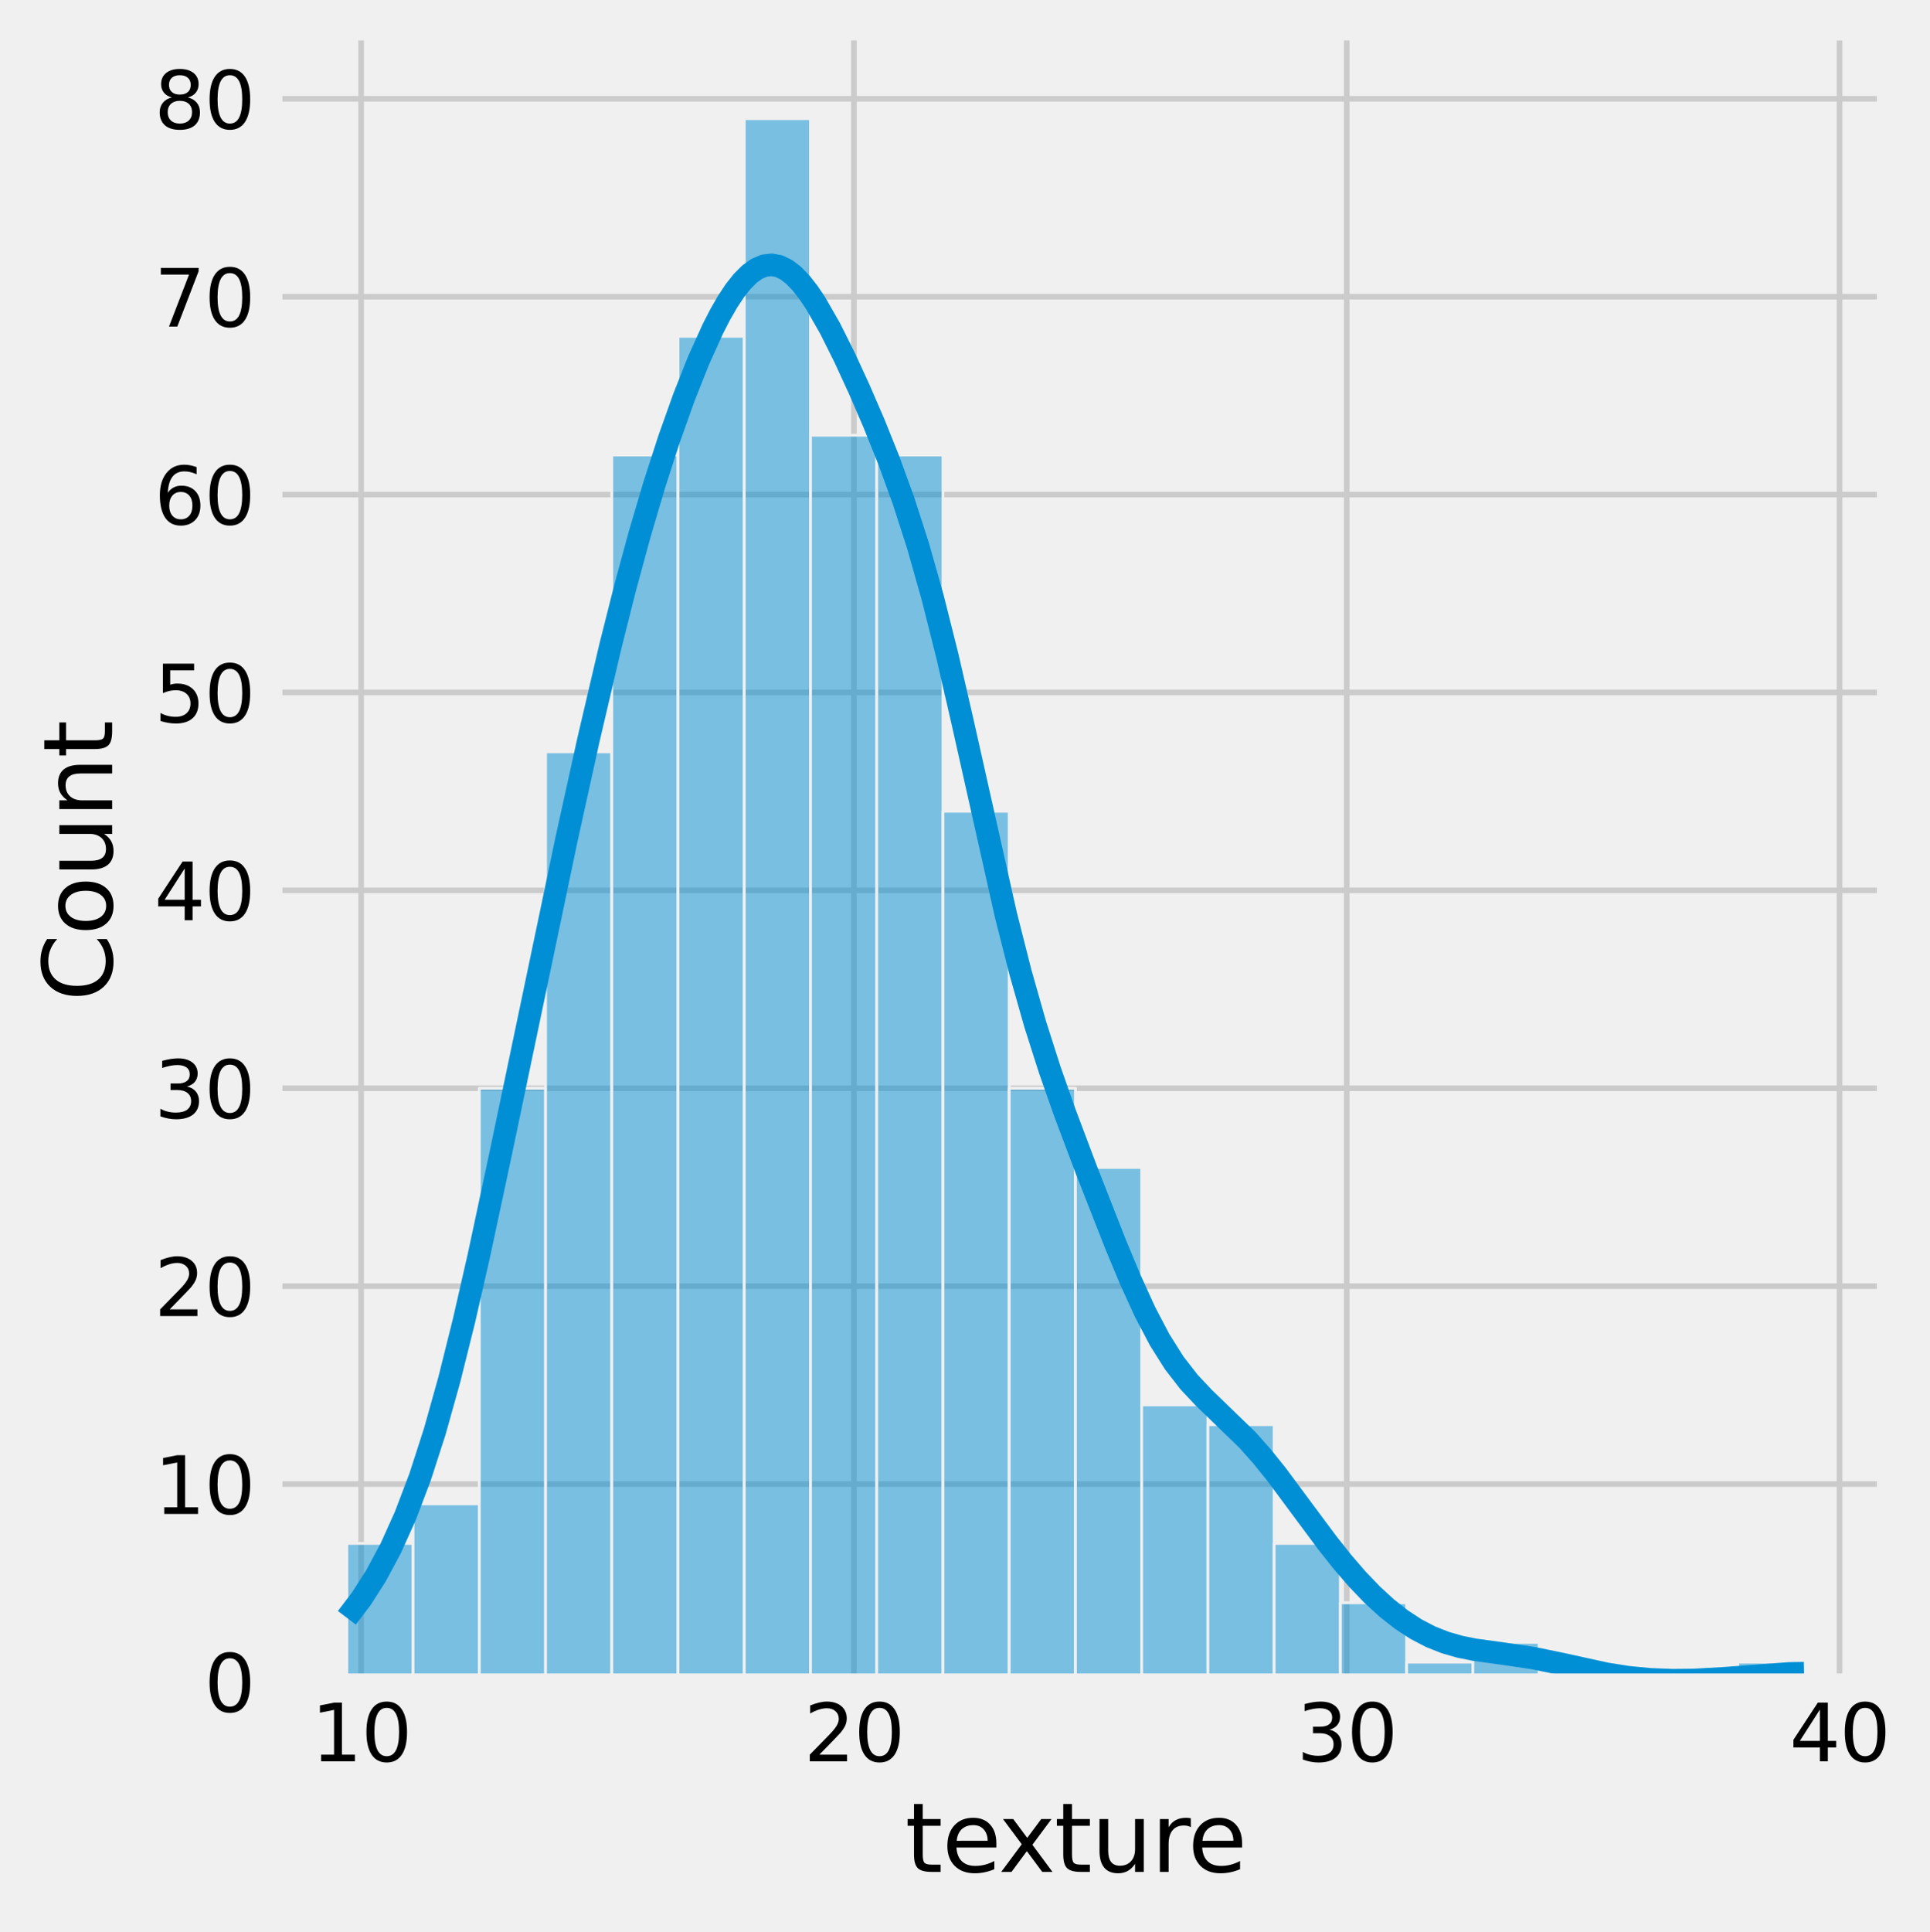 <?xml version="1.0" encoding="utf-8" standalone="no"?>
<!DOCTYPE svg PUBLIC "-//W3C//DTD SVG 1.1//EN"
  "http://www.w3.org/Graphics/SVG/1.1/DTD/svg11.dtd">
<svg xmlns:xlink="http://www.w3.org/1999/xlink" width="343.586pt" height="343.86pt" viewBox="0 0 343.586 343.86" xmlns="http://www.w3.org/2000/svg" version="1.1">
 <defs>
  <style type="text/css">*{stroke-linejoin: round; stroke-linecap: butt}</style>
 </defs>
 <g id="figure_1">
  <g id="patch_1">
   <path d="M 0 343.86 
L 343.586 343.86 
L 343.586 0 
L 0 0 
z
" style="fill: #f0f0f0"/>
  </g>
  <g id="axes_1">
   <g id="patch_2">
    <path d="M 48.774 299.351 
L 334.133 299.351 
L 334.133 7.2 
L 48.774 7.2 
z
" style="fill: #f0f0f0"/>
   </g>
   <g id="matplotlib.axis_1">
    <g id="xtick_1">
     <g id="line2d_1">
      <path d="M 64.289 299.351 
L 64.289 7.2 
" clip-path="url(#p31c9c2c058)" style="fill: none; stroke: #cbcbcb"/>
     </g>
     <g id="line2d_2"/>
     <g id="text_1">
      <!-- 10 -->
      <g transform="translate(55.382 313.489) scale(0.14 -0.14)">
       <defs>
        <path id="DejaVuSans-31" d="M 794 531 
L 1825 531 
L 1825 4091 
L 703 3866 
L 703 4441 
L 1819 4666 
L 2450 4666 
L 2450 531 
L 3481 531 
L 3481 0 
L 794 0 
L 794 531 
z
" transform="scale(0.016)"/>
        <path id="DejaVuSans-30" d="M 2034 4250 
Q 1547 4250 1301 3770 
Q 1056 3291 1056 2328 
Q 1056 1369 1301 889 
Q 1547 409 2034 409 
Q 2525 409 2770 889 
Q 3016 1369 3016 2328 
Q 3016 3291 2770 3770 
Q 2525 4250 2034 4250 
z
M 2034 4750 
Q 2819 4750 3233 4129 
Q 3647 3509 3647 2328 
Q 3647 1150 3233 529 
Q 2819 -91 2034 -91 
Q 1250 -91 836 529 
Q 422 1150 422 2328 
Q 422 3509 836 4129 
Q 1250 4750 2034 4750 
z
" transform="scale(0.016)"/>
       </defs>
       <use xlink:href="#DejaVuSans-31"/>
       <use xlink:href="#DejaVuSans-30" x="63.623"/>
      </g>
     </g>
    </g>
    <g id="xtick_2">
     <g id="line2d_3">
      <path d="M 152.019 299.351 
L 152.019 7.2 
" clip-path="url(#p31c9c2c058)" style="fill: none; stroke: #cbcbcb"/>
     </g>
     <g id="line2d_4"/>
     <g id="text_2">
      <!-- 20 -->
      <g transform="translate(143.112 313.489) scale(0.14 -0.14)">
       <defs>
        <path id="DejaVuSans-32" d="M 1228 531 
L 3431 531 
L 3431 0 
L 469 0 
L 469 531 
Q 828 903 1448 1529 
Q 2069 2156 2228 2338 
Q 2531 2678 2651 2914 
Q 2772 3150 2772 3378 
Q 2772 3750 2511 3984 
Q 2250 4219 1831 4219 
Q 1534 4219 1204 4116 
Q 875 4013 500 3803 
L 500 4441 
Q 881 4594 1212 4672 
Q 1544 4750 1819 4750 
Q 2544 4750 2975 4387 
Q 3406 4025 3406 3419 
Q 3406 3131 3298 2873 
Q 3191 2616 2906 2266 
Q 2828 2175 2409 1742 
Q 1991 1309 1228 531 
z
" transform="scale(0.016)"/>
       </defs>
       <use xlink:href="#DejaVuSans-32"/>
       <use xlink:href="#DejaVuSans-30" x="63.623"/>
      </g>
     </g>
    </g>
    <g id="xtick_3">
     <g id="line2d_5">
      <path d="M 239.749 299.351 
L 239.749 7.2 
" clip-path="url(#p31c9c2c058)" style="fill: none; stroke: #cbcbcb"/>
     </g>
     <g id="line2d_6"/>
     <g id="text_3">
      <!-- 30 -->
      <g transform="translate(230.841 313.489) scale(0.14 -0.14)">
       <defs>
        <path id="DejaVuSans-33" d="M 2597 2516 
Q 3050 2419 3304 2112 
Q 3559 1806 3559 1356 
Q 3559 666 3084 287 
Q 2609 -91 1734 -91 
Q 1441 -91 1130 -33 
Q 819 25 488 141 
L 488 750 
Q 750 597 1062 519 
Q 1375 441 1716 441 
Q 2309 441 2620 675 
Q 2931 909 2931 1356 
Q 2931 1769 2642 2001 
Q 2353 2234 1838 2234 
L 1294 2234 
L 1294 2753 
L 1863 2753 
Q 2328 2753 2575 2939 
Q 2822 3125 2822 3475 
Q 2822 3834 2567 4026 
Q 2313 4219 1838 4219 
Q 1578 4219 1281 4162 
Q 984 4106 628 3988 
L 628 4550 
Q 988 4650 1302 4700 
Q 1616 4750 1894 4750 
Q 2613 4750 3031 4423 
Q 3450 4097 3450 3541 
Q 3450 3153 3228 2886 
Q 3006 2619 2597 2516 
z
" transform="scale(0.016)"/>
       </defs>
       <use xlink:href="#DejaVuSans-33"/>
       <use xlink:href="#DejaVuSans-30" x="63.623"/>
      </g>
     </g>
    </g>
    <g id="xtick_4">
     <g id="line2d_7">
      <path d="M 327.479 299.351 
L 327.479 7.2 
" clip-path="url(#p31c9c2c058)" style="fill: none; stroke: #cbcbcb"/>
     </g>
     <g id="line2d_8"/>
     <g id="text_4">
      <!-- 40 -->
      <g transform="translate(318.571 313.489) scale(0.14 -0.14)">
       <defs>
        <path id="DejaVuSans-34" d="M 2419 4116 
L 825 1625 
L 2419 1625 
L 2419 4116 
z
M 2253 4666 
L 3047 4666 
L 3047 1625 
L 3713 1625 
L 3713 1100 
L 3047 1100 
L 3047 0 
L 2419 0 
L 2419 1100 
L 313 1100 
L 313 1709 
L 2253 4666 
z
" transform="scale(0.016)"/>
       </defs>
       <use xlink:href="#DejaVuSans-34"/>
       <use xlink:href="#DejaVuSans-30" x="63.623"/>
      </g>
     </g>
    </g>
    <g id="text_5">
     <!-- texture -->
     <g transform="translate(161.118 333.166) scale(0.168 -0.168)">
      <defs>
       <path id="DejaVuSans-74" d="M 1172 4494 
L 1172 3500 
L 2356 3500 
L 2356 3053 
L 1172 3053 
L 1172 1153 
Q 1172 725 1289 603 
Q 1406 481 1766 481 
L 2356 481 
L 2356 0 
L 1766 0 
Q 1100 0 847 248 
Q 594 497 594 1153 
L 594 3053 
L 172 3053 
L 172 3500 
L 594 3500 
L 594 4494 
L 1172 4494 
z
" transform="scale(0.016)"/>
       <path id="DejaVuSans-65" d="M 3597 1894 
L 3597 1613 
L 953 1613 
Q 991 1019 1311 708 
Q 1631 397 2203 397 
Q 2534 397 2845 478 
Q 3156 559 3463 722 
L 3463 178 
Q 3153 47 2828 -22 
Q 2503 -91 2169 -91 
Q 1331 -91 842 396 
Q 353 884 353 1716 
Q 353 2575 817 3079 
Q 1281 3584 2069 3584 
Q 2775 3584 3186 3129 
Q 3597 2675 3597 1894 
z
M 3022 2063 
Q 3016 2534 2758 2815 
Q 2500 3097 2075 3097 
Q 1594 3097 1305 2825 
Q 1016 2553 972 2059 
L 3022 2063 
z
" transform="scale(0.016)"/>
       <path id="DejaVuSans-78" d="M 3513 3500 
L 2247 1797 
L 3578 0 
L 2900 0 
L 1881 1375 
L 863 0 
L 184 0 
L 1544 1831 
L 300 3500 
L 978 3500 
L 1906 2253 
L 2834 3500 
L 3513 3500 
z
" transform="scale(0.016)"/>
       <path id="DejaVuSans-75" d="M 544 1381 
L 544 3500 
L 1119 3500 
L 1119 1403 
Q 1119 906 1312 657 
Q 1506 409 1894 409 
Q 2359 409 2629 706 
Q 2900 1003 2900 1516 
L 2900 3500 
L 3475 3500 
L 3475 0 
L 2900 0 
L 2900 538 
Q 2691 219 2414 64 
Q 2138 -91 1772 -91 
Q 1169 -91 856 284 
Q 544 659 544 1381 
z
M 1991 3584 
L 1991 3584 
z
" transform="scale(0.016)"/>
       <path id="DejaVuSans-72" d="M 2631 2963 
Q 2534 3019 2420 3045 
Q 2306 3072 2169 3072 
Q 1681 3072 1420 2755 
Q 1159 2438 1159 1844 
L 1159 0 
L 581 0 
L 581 3500 
L 1159 3500 
L 1159 2956 
Q 1341 3275 1631 3429 
Q 1922 3584 2338 3584 
Q 2397 3584 2469 3576 
Q 2541 3569 2628 3553 
L 2631 2963 
z
" transform="scale(0.016)"/>
      </defs>
      <use xlink:href="#DejaVuSans-74"/>
      <use xlink:href="#DejaVuSans-65" x="39.209"/>
      <use xlink:href="#DejaVuSans-78" x="98.982"/>
      <use xlink:href="#DejaVuSans-74" x="158.162"/>
      <use xlink:href="#DejaVuSans-75" x="197.371"/>
      <use xlink:href="#DejaVuSans-72" x="260.75"/>
      <use xlink:href="#DejaVuSans-65" x="299.613"/>
     </g>
    </g>
   </g>
   <g id="matplotlib.axis_2">
    <g id="ytick_1">
     <g id="line2d_9">
      <path d="M 48.774 299.351 
L 334.133 299.351 
" clip-path="url(#p31c9c2c058)" style="fill: none; stroke: #cbcbcb"/>
     </g>
     <g id="line2d_10"/>
     <g id="text_6">
      <!-- 0 -->
      <g transform="translate(36.367 304.67) scale(0.14 -0.14)">
       <use xlink:href="#DejaVuSans-30"/>
      </g>
     </g>
    </g>
    <g id="ytick_2">
     <g id="line2d_11">
      <path d="M 48.774 264.131 
L 334.133 264.131 
" clip-path="url(#p31c9c2c058)" style="fill: none; stroke: #cbcbcb"/>
     </g>
     <g id="line2d_12"/>
     <g id="text_7">
      <!-- 10 -->
      <g transform="translate(27.459 269.45) scale(0.14 -0.14)">
       <use xlink:href="#DejaVuSans-31"/>
       <use xlink:href="#DejaVuSans-30" x="63.623"/>
      </g>
     </g>
    </g>
    <g id="ytick_3">
     <g id="line2d_13">
      <path d="M 48.774 228.911 
L 334.133 228.911 
" clip-path="url(#p31c9c2c058)" style="fill: none; stroke: #cbcbcb"/>
     </g>
     <g id="line2d_14"/>
     <g id="text_8">
      <!-- 20 -->
      <g transform="translate(27.459 234.23) scale(0.14 -0.14)">
       <use xlink:href="#DejaVuSans-32"/>
       <use xlink:href="#DejaVuSans-30" x="63.623"/>
      </g>
     </g>
    </g>
    <g id="ytick_4">
     <g id="line2d_15">
      <path d="M 48.774 193.691 
L 334.133 193.691 
" clip-path="url(#p31c9c2c058)" style="fill: none; stroke: #cbcbcb"/>
     </g>
     <g id="line2d_16"/>
     <g id="text_9">
      <!-- 30 -->
      <g transform="translate(27.459 199.009) scale(0.14 -0.14)">
       <use xlink:href="#DejaVuSans-33"/>
       <use xlink:href="#DejaVuSans-30" x="63.623"/>
      </g>
     </g>
    </g>
    <g id="ytick_5">
     <g id="line2d_17">
      <path d="M 48.774 158.47 
L 334.133 158.47 
" clip-path="url(#p31c9c2c058)" style="fill: none; stroke: #cbcbcb"/>
     </g>
     <g id="line2d_18"/>
     <g id="text_10">
      <!-- 40 -->
      <g transform="translate(27.459 163.789) scale(0.14 -0.14)">
       <use xlink:href="#DejaVuSans-34"/>
       <use xlink:href="#DejaVuSans-30" x="63.623"/>
      </g>
     </g>
    </g>
    <g id="ytick_6">
     <g id="line2d_19">
      <path d="M 48.774 123.25 
L 334.133 123.25 
" clip-path="url(#p31c9c2c058)" style="fill: none; stroke: #cbcbcb"/>
     </g>
     <g id="line2d_20"/>
     <g id="text_11">
      <!-- 50 -->
      <g transform="translate(27.459 128.569) scale(0.14 -0.14)">
       <defs>
        <path id="DejaVuSans-35" d="M 691 4666 
L 3169 4666 
L 3169 4134 
L 1269 4134 
L 1269 2991 
Q 1406 3038 1543 3061 
Q 1681 3084 1819 3084 
Q 2600 3084 3056 2656 
Q 3513 2228 3513 1497 
Q 3513 744 3044 326 
Q 2575 -91 1722 -91 
Q 1428 -91 1123 -41 
Q 819 9 494 109 
L 494 744 
Q 775 591 1075 516 
Q 1375 441 1709 441 
Q 2250 441 2565 725 
Q 2881 1009 2881 1497 
Q 2881 1984 2565 2268 
Q 2250 2553 1709 2553 
Q 1456 2553 1204 2497 
Q 953 2441 691 2322 
L 691 4666 
z
" transform="scale(0.016)"/>
       </defs>
       <use xlink:href="#DejaVuSans-35"/>
       <use xlink:href="#DejaVuSans-30" x="63.623"/>
      </g>
     </g>
    </g>
    <g id="ytick_7">
     <g id="line2d_21">
      <path d="M 48.774 88.03 
L 334.133 88.03 
" clip-path="url(#p31c9c2c058)" style="fill: none; stroke: #cbcbcb"/>
     </g>
     <g id="line2d_22"/>
     <g id="text_12">
      <!-- 60 -->
      <g transform="translate(27.459 93.349) scale(0.14 -0.14)">
       <defs>
        <path id="DejaVuSans-36" d="M 2113 2584 
Q 1688 2584 1439 2293 
Q 1191 2003 1191 1497 
Q 1191 994 1439 701 
Q 1688 409 2113 409 
Q 2538 409 2786 701 
Q 3034 994 3034 1497 
Q 3034 2003 2786 2293 
Q 2538 2584 2113 2584 
z
M 3366 4563 
L 3366 3988 
Q 3128 4100 2886 4159 
Q 2644 4219 2406 4219 
Q 1781 4219 1451 3797 
Q 1122 3375 1075 2522 
Q 1259 2794 1537 2939 
Q 1816 3084 2150 3084 
Q 2853 3084 3261 2657 
Q 3669 2231 3669 1497 
Q 3669 778 3244 343 
Q 2819 -91 2113 -91 
Q 1303 -91 875 529 
Q 447 1150 447 2328 
Q 447 3434 972 4092 
Q 1497 4750 2381 4750 
Q 2619 4750 2861 4703 
Q 3103 4656 3366 4563 
z
" transform="scale(0.016)"/>
       </defs>
       <use xlink:href="#DejaVuSans-36"/>
       <use xlink:href="#DejaVuSans-30" x="63.623"/>
      </g>
     </g>
    </g>
    <g id="ytick_8">
     <g id="line2d_23">
      <path d="M 48.774 52.81 
L 334.133 52.81 
" clip-path="url(#p31c9c2c058)" style="fill: none; stroke: #cbcbcb"/>
     </g>
     <g id="line2d_24"/>
     <g id="text_13">
      <!-- 70 -->
      <g transform="translate(27.459 58.129) scale(0.14 -0.14)">
       <defs>
        <path id="DejaVuSans-37" d="M 525 4666 
L 3525 4666 
L 3525 4397 
L 1831 0 
L 1172 0 
L 2766 4134 
L 525 4134 
L 525 4666 
z
" transform="scale(0.016)"/>
       </defs>
       <use xlink:href="#DejaVuSans-37"/>
       <use xlink:href="#DejaVuSans-30" x="63.623"/>
      </g>
     </g>
    </g>
    <g id="ytick_9">
     <g id="line2d_25">
      <path d="M 48.774 17.59 
L 334.133 17.59 
" clip-path="url(#p31c9c2c058)" style="fill: none; stroke: #cbcbcb"/>
     </g>
     <g id="line2d_26"/>
     <g id="text_14">
      <!-- 80 -->
      <g transform="translate(27.459 22.909) scale(0.14 -0.14)">
       <defs>
        <path id="DejaVuSans-38" d="M 2034 2216 
Q 1584 2216 1326 1975 
Q 1069 1734 1069 1313 
Q 1069 891 1326 650 
Q 1584 409 2034 409 
Q 2484 409 2743 651 
Q 3003 894 3003 1313 
Q 3003 1734 2745 1975 
Q 2488 2216 2034 2216 
z
M 1403 2484 
Q 997 2584 770 2862 
Q 544 3141 544 3541 
Q 544 4100 942 4425 
Q 1341 4750 2034 4750 
Q 2731 4750 3128 4425 
Q 3525 4100 3525 3541 
Q 3525 3141 3298 2862 
Q 3072 2584 2669 2484 
Q 3125 2378 3379 2068 
Q 3634 1759 3634 1313 
Q 3634 634 3220 271 
Q 2806 -91 2034 -91 
Q 1263 -91 848 271 
Q 434 634 434 1313 
Q 434 1759 690 2068 
Q 947 2378 1403 2484 
z
M 1172 3481 
Q 1172 3119 1398 2916 
Q 1625 2713 2034 2713 
Q 2441 2713 2670 2916 
Q 2900 3119 2900 3481 
Q 2900 3844 2670 4047 
Q 2441 4250 2034 4250 
Q 1625 4250 1398 4047 
Q 1172 3844 1172 3481 
z
" transform="scale(0.016)"/>
       </defs>
       <use xlink:href="#DejaVuSans-38"/>
       <use xlink:href="#DejaVuSans-30" x="63.623"/>
      </g>
     </g>
    </g>
    <g id="text_15">
     <!-- Count -->
     <g transform="translate(19.965 178.221) rotate(-90) scale(0.168 -0.168)">
      <defs>
       <path id="DejaVuSans-43" d="M 4122 4306 
L 4122 3641 
Q 3803 3938 3442 4084 
Q 3081 4231 2675 4231 
Q 1875 4231 1450 3742 
Q 1025 3253 1025 2328 
Q 1025 1406 1450 917 
Q 1875 428 2675 428 
Q 3081 428 3442 575 
Q 3803 722 4122 1019 
L 4122 359 
Q 3791 134 3420 21 
Q 3050 -91 2638 -91 
Q 1578 -91 968 557 
Q 359 1206 359 2328 
Q 359 3453 968 4101 
Q 1578 4750 2638 4750 
Q 3056 4750 3426 4639 
Q 3797 4528 4122 4306 
z
" transform="scale(0.016)"/>
       <path id="DejaVuSans-6f" d="M 1959 3097 
Q 1497 3097 1228 2736 
Q 959 2375 959 1747 
Q 959 1119 1226 758 
Q 1494 397 1959 397 
Q 2419 397 2687 759 
Q 2956 1122 2956 1747 
Q 2956 2369 2687 2733 
Q 2419 3097 1959 3097 
z
M 1959 3584 
Q 2709 3584 3137 3096 
Q 3566 2609 3566 1747 
Q 3566 888 3137 398 
Q 2709 -91 1959 -91 
Q 1206 -91 779 398 
Q 353 888 353 1747 
Q 353 2609 779 3096 
Q 1206 3584 1959 3584 
z
" transform="scale(0.016)"/>
       <path id="DejaVuSans-6e" d="M 3513 2113 
L 3513 0 
L 2938 0 
L 2938 2094 
Q 2938 2591 2744 2837 
Q 2550 3084 2163 3084 
Q 1697 3084 1428 2787 
Q 1159 2491 1159 1978 
L 1159 0 
L 581 0 
L 581 3500 
L 1159 3500 
L 1159 2956 
Q 1366 3272 1645 3428 
Q 1925 3584 2291 3584 
Q 2894 3584 3203 3211 
Q 3513 2838 3513 2113 
z
" transform="scale(0.016)"/>
      </defs>
      <use xlink:href="#DejaVuSans-43"/>
      <use xlink:href="#DejaVuSans-6f" x="69.824"/>
      <use xlink:href="#DejaVuSans-75" x="131.006"/>
      <use xlink:href="#DejaVuSans-6e" x="194.385"/>
      <use xlink:href="#DejaVuSans-74" x="257.764"/>
     </g>
    </g>
   </g>
   <g id="patch_3">
    <path d="M 61.745 299.351 
L 73.537 299.351 
L 73.537 274.697 
L 61.745 274.697 
z
" clip-path="url(#p31c9c2c058)" style="fill: #008fd5; fill-opacity: 0.5; stroke: #f0f0f0; stroke-width: 0.5; stroke-linejoin: miter"/>
   </g>
   <g id="patch_4">
    <path d="M 73.537 299.351 
L 85.328 299.351 
L 85.328 267.653 
L 73.537 267.653 
z
" clip-path="url(#p31c9c2c058)" style="fill: #008fd5; fill-opacity: 0.5; stroke: #f0f0f0; stroke-width: 0.5; stroke-linejoin: miter"/>
   </g>
   <g id="patch_5">
    <path d="M 85.328 299.351 
L 97.12 299.351 
L 97.12 193.691 
L 85.328 193.691 
z
" clip-path="url(#p31c9c2c058)" style="fill: #008fd5; fill-opacity: 0.5; stroke: #f0f0f0; stroke-width: 0.5; stroke-linejoin: miter"/>
   </g>
   <g id="patch_6">
    <path d="M 97.12 299.351 
L 108.912 299.351 
L 108.912 133.816 
L 97.12 133.816 
z
" clip-path="url(#p31c9c2c058)" style="fill: #008fd5; fill-opacity: 0.5; stroke: #f0f0f0; stroke-width: 0.5; stroke-linejoin: miter"/>
   </g>
   <g id="patch_7">
    <path d="M 108.912 299.351 
L 120.704 299.351 
L 120.704 80.986 
L 108.912 80.986 
z
" clip-path="url(#p31c9c2c058)" style="fill: #008fd5; fill-opacity: 0.5; stroke: #f0f0f0; stroke-width: 0.5; stroke-linejoin: miter"/>
   </g>
   <g id="patch_8">
    <path d="M 120.704 299.351 
L 132.495 299.351 
L 132.495 59.854 
L 120.704 59.854 
z
" clip-path="url(#p31c9c2c058)" style="fill: #008fd5; fill-opacity: 0.5; stroke: #f0f0f0; stroke-width: 0.5; stroke-linejoin: miter"/>
   </g>
   <g id="patch_9">
    <path d="M 132.495 299.351 
L 144.287 299.351 
L 144.287 21.112 
L 132.495 21.112 
z
" clip-path="url(#p31c9c2c058)" style="fill: #008fd5; fill-opacity: 0.5; stroke: #f0f0f0; stroke-width: 0.5; stroke-linejoin: miter"/>
   </g>
   <g id="patch_10">
    <path d="M 144.287 299.351 
L 156.079 299.351 
L 156.079 77.464 
L 144.287 77.464 
z
" clip-path="url(#p31c9c2c058)" style="fill: #008fd5; fill-opacity: 0.5; stroke: #f0f0f0; stroke-width: 0.5; stroke-linejoin: miter"/>
   </g>
   <g id="patch_11">
    <path d="M 156.079 299.351 
L 167.87 299.351 
L 167.87 80.986 
L 156.079 80.986 
z
" clip-path="url(#p31c9c2c058)" style="fill: #008fd5; fill-opacity: 0.5; stroke: #f0f0f0; stroke-width: 0.5; stroke-linejoin: miter"/>
   </g>
   <g id="patch_12">
    <path d="M 167.87 299.351 
L 179.662 299.351 
L 179.662 144.382 
L 167.87 144.382 
z
" clip-path="url(#p31c9c2c058)" style="fill: #008fd5; fill-opacity: 0.5; stroke: #f0f0f0; stroke-width: 0.5; stroke-linejoin: miter"/>
   </g>
   <g id="patch_13">
    <path d="M 179.662 299.351 
L 191.454 299.351 
L 191.454 193.691 
L 179.662 193.691 
z
" clip-path="url(#p31c9c2c058)" style="fill: #008fd5; fill-opacity: 0.5; stroke: #f0f0f0; stroke-width: 0.5; stroke-linejoin: miter"/>
   </g>
   <g id="patch_14">
    <path d="M 191.454 299.351 
L 203.245 299.351 
L 203.245 207.779 
L 191.454 207.779 
z
" clip-path="url(#p31c9c2c058)" style="fill: #008fd5; fill-opacity: 0.5; stroke: #f0f0f0; stroke-width: 0.5; stroke-linejoin: miter"/>
   </g>
   <g id="patch_15">
    <path d="M 203.245 299.351 
L 215.037 299.351 
L 215.037 250.043 
L 203.245 250.043 
z
" clip-path="url(#p31c9c2c058)" style="fill: #008fd5; fill-opacity: 0.5; stroke: #f0f0f0; stroke-width: 0.5; stroke-linejoin: miter"/>
   </g>
   <g id="patch_16">
    <path d="M 215.037 299.351 
L 226.829 299.351 
L 226.829 253.565 
L 215.037 253.565 
z
" clip-path="url(#p31c9c2c058)" style="fill: #008fd5; fill-opacity: 0.5; stroke: #f0f0f0; stroke-width: 0.5; stroke-linejoin: miter"/>
   </g>
   <g id="patch_17">
    <path d="M 226.829 299.351 
L 238.62 299.351 
L 238.62 274.697 
L 226.829 274.697 
z
" clip-path="url(#p31c9c2c058)" style="fill: #008fd5; fill-opacity: 0.5; stroke: #f0f0f0; stroke-width: 0.5; stroke-linejoin: miter"/>
   </g>
   <g id="patch_18">
    <path d="M 238.62 299.351 
L 250.412 299.351 
L 250.412 285.263 
L 238.62 285.263 
z
" clip-path="url(#p31c9c2c058)" style="fill: #008fd5; fill-opacity: 0.5; stroke: #f0f0f0; stroke-width: 0.5; stroke-linejoin: miter"/>
   </g>
   <g id="patch_19">
    <path d="M 250.412 299.351 
L 262.204 299.351 
L 262.204 295.829 
L 250.412 295.829 
z
" clip-path="url(#p31c9c2c058)" style="fill: #008fd5; fill-opacity: 0.5; stroke: #f0f0f0; stroke-width: 0.5; stroke-linejoin: miter"/>
   </g>
   <g id="patch_20">
    <path d="M 262.204 299.351 
L 273.995 299.351 
L 273.995 292.307 
L 262.204 292.307 
z
" clip-path="url(#p31c9c2c058)" style="fill: #008fd5; fill-opacity: 0.5; stroke: #f0f0f0; stroke-width: 0.5; stroke-linejoin: miter"/>
   </g>
   <g id="patch_21">
    <path d="M 273.995 299.351 
L 285.787 299.351 
L 285.787 299.351 
L 273.995 299.351 
z
" clip-path="url(#p31c9c2c058)" style="fill: #008fd5; fill-opacity: 0.5; stroke: #f0f0f0; stroke-width: 0.5; stroke-linejoin: miter"/>
   </g>
   <g id="patch_22">
    <path d="M 285.787 299.351 
L 297.579 299.351 
L 297.579 299.351 
L 285.787 299.351 
z
" clip-path="url(#p31c9c2c058)" style="fill: #008fd5; fill-opacity: 0.5; stroke: #f0f0f0; stroke-width: 0.5; stroke-linejoin: miter"/>
   </g>
   <g id="patch_23">
    <path d="M 297.579 299.351 
L 309.37 299.351 
L 309.37 299.351 
L 297.579 299.351 
z
" clip-path="url(#p31c9c2c058)" style="fill: #008fd5; fill-opacity: 0.5; stroke: #f0f0f0; stroke-width: 0.5; stroke-linejoin: miter"/>
   </g>
   <g id="patch_24">
    <path d="M 309.37 299.351 
L 321.162 299.351 
L 321.162 295.829 
L 309.37 295.829 
z
" clip-path="url(#p31c9c2c058)" style="fill: #008fd5; fill-opacity: 0.5; stroke: #f0f0f0; stroke-width: 0.5; stroke-linejoin: miter"/>
   </g>
   <g id="line2d_27">
    <path d="M 61.745 287.938 
L 64.352 284.509 
L 66.96 280.42 
L 69.567 275.554 
L 72.174 269.763 
L 74.781 262.891 
L 77.388 254.82 
L 79.996 245.514 
L 82.603 235.059 
L 85.21 223.653 
L 89.121 205.374 
L 100.853 149.373 
L 104.764 131.651 
L 108.675 114.964 
L 111.282 104.632 
L 113.889 95.044 
L 116.496 86.23 
L 119.104 78.173 
L 121.711 70.846 
L 124.318 64.259 
L 126.925 58.49 
L 128.229 55.957 
L 129.532 53.692 
L 130.836 51.722 
L 132.14 50.072 
L 133.443 48.77 
L 134.747 47.835 
L 136.05 47.285 
L 137.354 47.129 
L 138.658 47.366 
L 139.961 47.99 
L 141.265 48.984 
L 142.569 50.325 
L 143.872 51.98 
L 145.176 53.914 
L 147.783 58.466 
L 150.39 63.686 
L 152.997 69.355 
L 155.605 75.392 
L 158.212 81.881 
L 160.819 89.036 
L 163.426 97.12 
L 166.033 106.33 
L 168.641 116.692 
L 171.248 127.997 
L 179.069 162.833 
L 181.677 173.103 
L 184.284 182.274 
L 186.891 190.438 
L 189.498 197.856 
L 193.409 208.241 
L 198.623 221.522 
L 201.231 227.778 
L 203.838 233.494 
L 206.445 238.464 
L 209.052 242.598 
L 211.659 245.956 
L 214.267 248.734 
L 222.088 256.302 
L 224.696 259.242 
L 227.303 262.486 
L 232.517 269.52 
L 236.428 274.769 
L 239.035 278.049 
L 241.642 281.07 
L 244.25 283.79 
L 246.857 286.187 
L 249.464 288.242 
L 252.071 289.949 
L 254.678 291.31 
L 257.286 292.343 
L 259.893 293.091 
L 262.5 293.618 
L 267.714 294.337 
L 272.929 295.107 
L 278.143 296.182 
L 285.965 297.899 
L 289.876 298.514 
L 293.787 298.888 
L 297.697 299.037 
L 301.608 298.997 
L 306.823 298.709 
L 318.555 297.835 
L 321.162 297.789 
L 321.162 297.789 
" clip-path="url(#p31c9c2c058)" style="fill: none; stroke: #008fd5; stroke-width: 4"/>
   </g>
   <g id="patch_25">
    <path d="M 48.774 299.351 
L 48.774 7.2 
" style="fill: none; stroke: #f0f0f0; stroke-width: 3; stroke-linejoin: miter; stroke-linecap: square"/>
   </g>
   <g id="patch_26">
    <path d="M 48.774 299.351 
L 334.133 299.351 
" style="fill: none; stroke: #f0f0f0; stroke-width: 3; stroke-linejoin: miter; stroke-linecap: square"/>
   </g>
  </g>
 </g>
 <defs>
  <clipPath id="p31c9c2c058">
   <rect x="48.774" y="7.2" width="285.359" height="292.151"/>
  </clipPath>
 </defs>
</svg>
